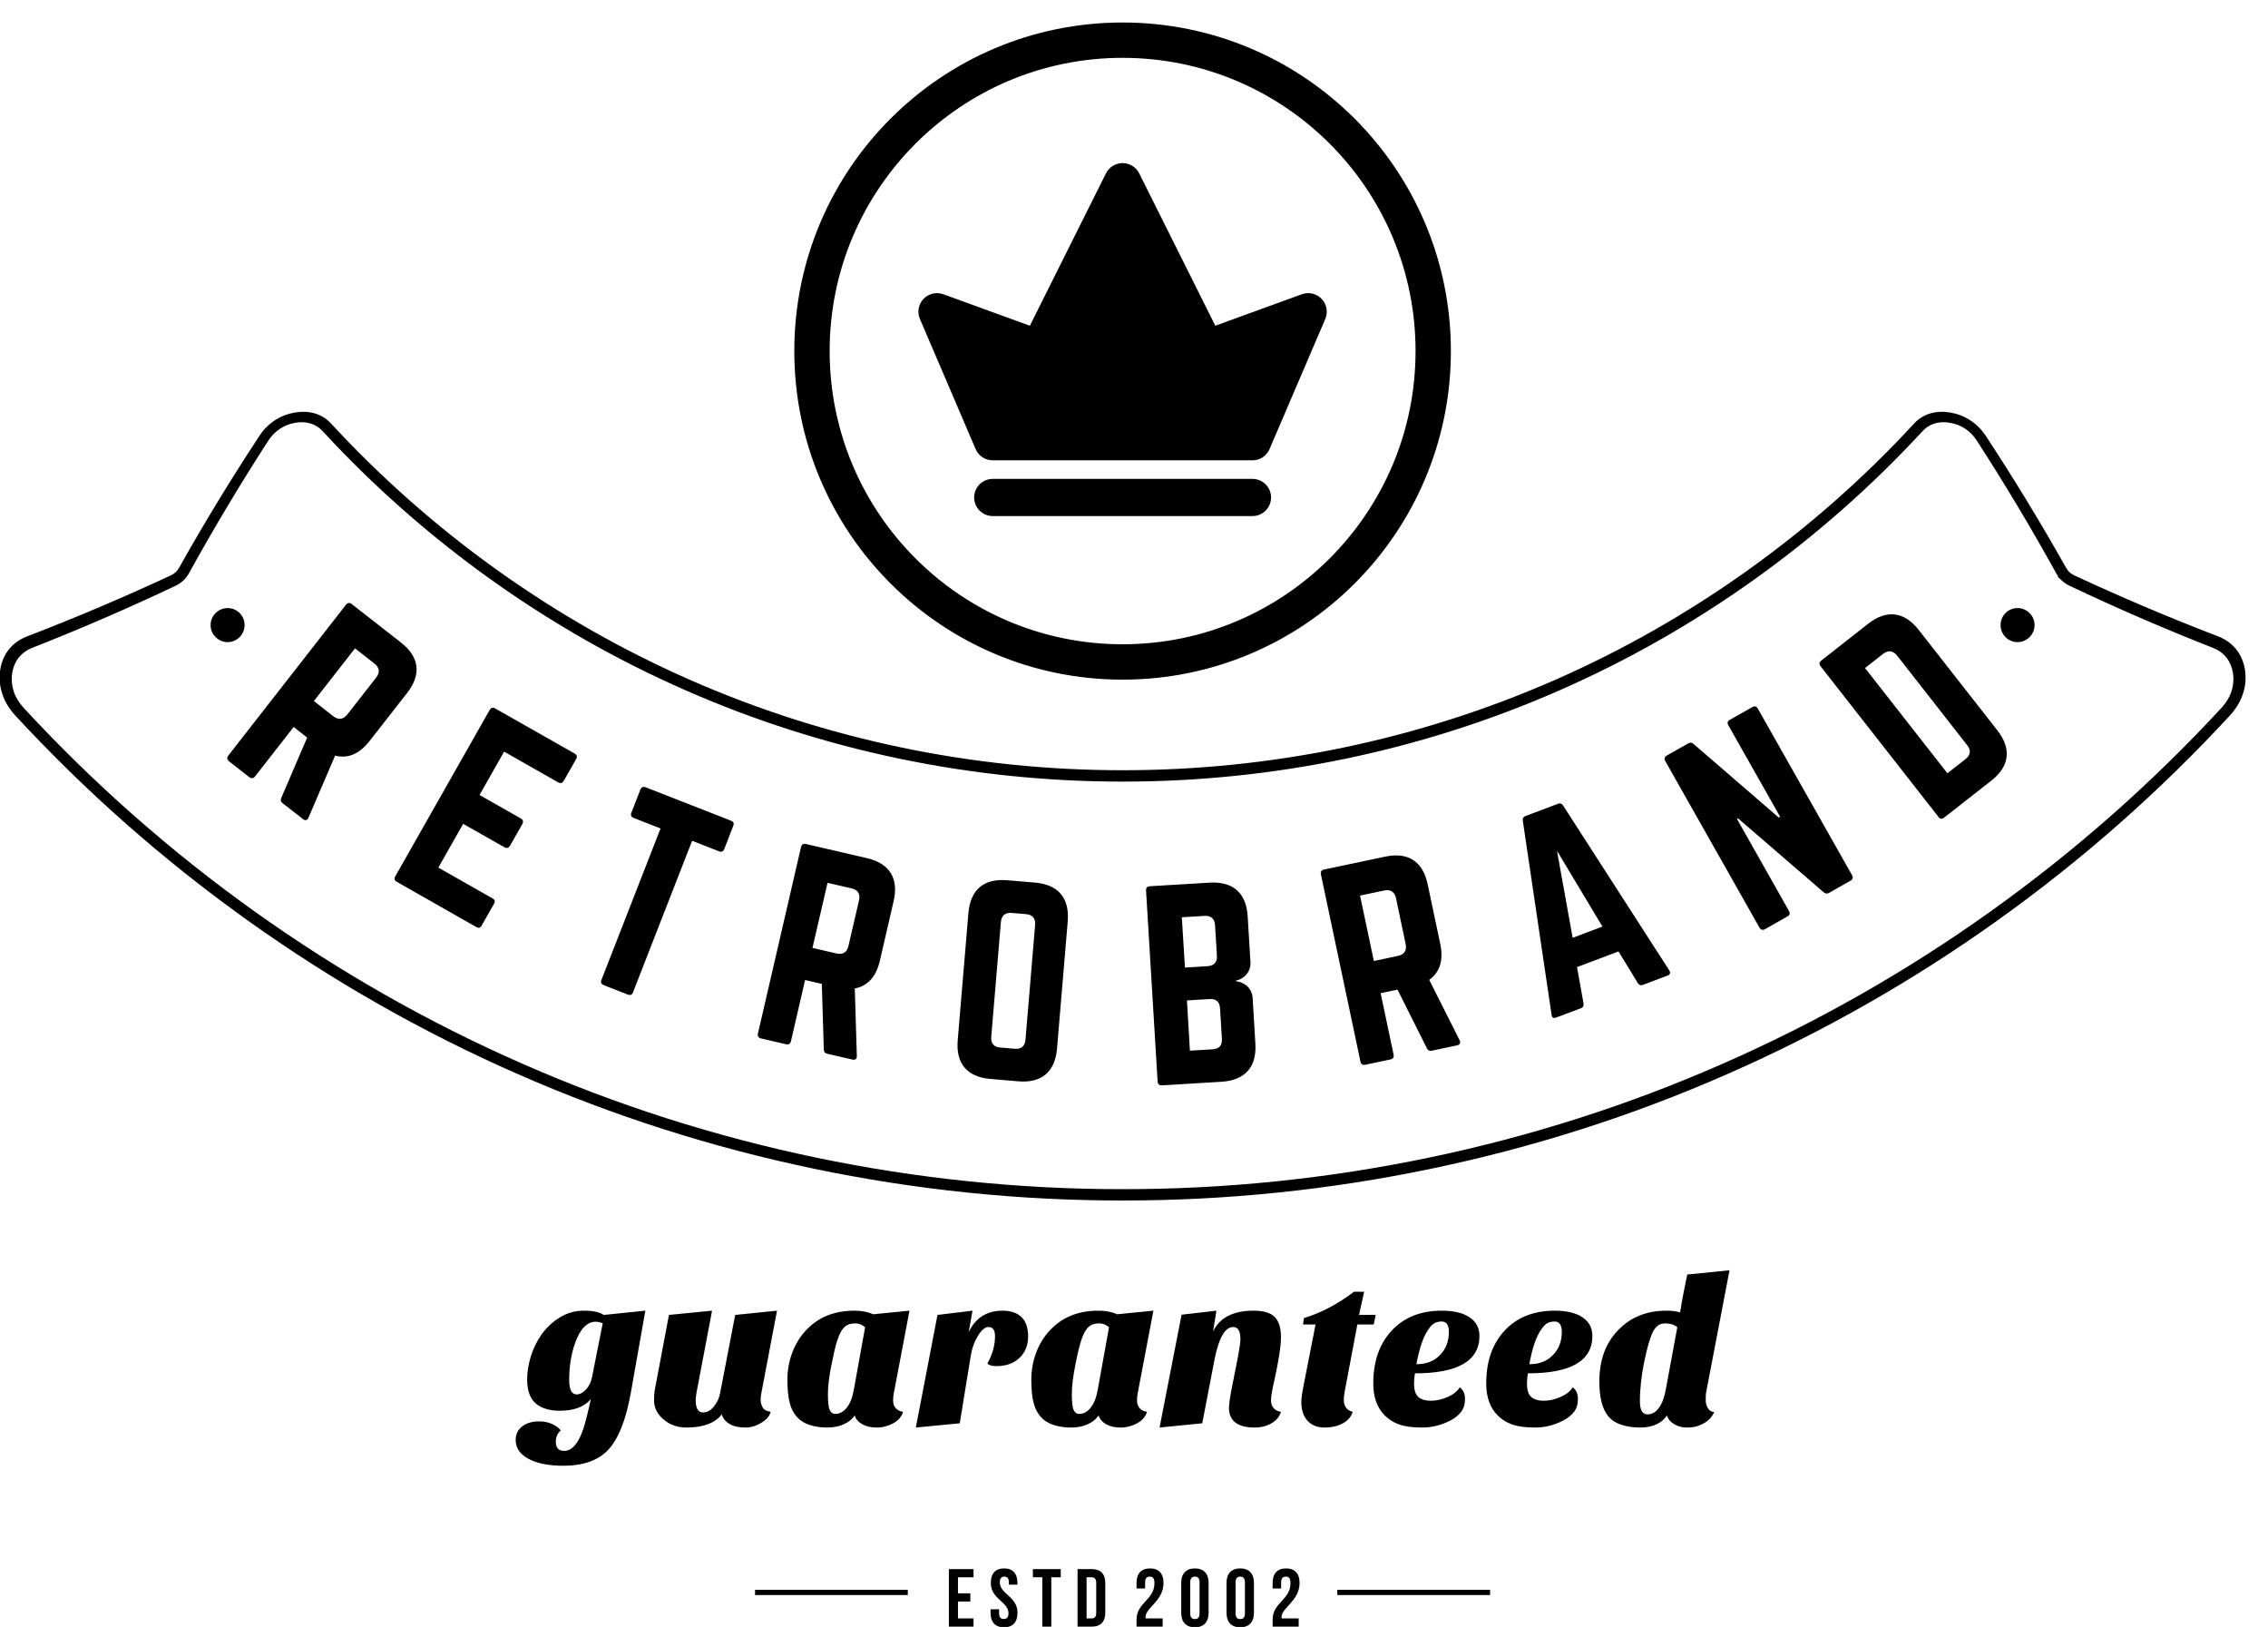 											<svg xmlns="http://www.w3.org/2000/svg" xmlns:xlink="http://www.w3.org/1999/xlink" width="99px" height="71px">
											<path fill-rule="evenodd" fill="rgb(0, 0, 0)" d="M97.908,30.270 C97.796,30.615 97.603,30.933 97.343,31.218 C91.210,37.865 83.697,43.239 75.397,46.875 C67.102,50.524 58.025,52.399 49.002,52.390 C39.977,52.399 30.902,50.524 22.608,46.875 C14.307,43.239 6.795,37.865 0.662,31.218 C0.401,30.933 0.206,30.615 0.097,30.270 C-0.017,29.929 -0.044,29.577 0.010,29.228 C0.064,28.880 0.195,28.578 0.396,28.330 C0.597,28.082 0.860,27.895 1.175,27.775 C3.310,26.954 5.404,26.065 7.455,25.111 C7.536,25.073 7.604,25.027 7.667,24.971 C7.726,24.916 7.778,24.851 7.822,24.769 C8.930,22.798 10.100,20.878 11.331,19.010 C11.510,18.734 11.741,18.510 12.007,18.337 C12.276,18.164 12.569,18.052 12.884,18.000 C13.197,17.950 13.490,17.965 13.756,18.045 C14.022,18.126 14.253,18.270 14.443,18.474 C18.838,23.239 24.221,27.085 30.142,29.679 C36.060,32.279 42.506,33.617 49.002,33.613 C55.499,33.617 61.941,32.279 67.862,29.679 C73.784,27.085 79.167,23.239 83.561,18.474 C83.749,18.270 83.980,18.128 84.246,18.045 C84.512,17.965 84.805,17.950 85.120,18.000 C85.433,18.052 85.729,18.164 85.995,18.337 C86.264,18.510 86.492,18.735 86.674,19.010 C87.902,20.878 89.072,22.798 90.181,24.769 C90.227,24.848 90.275,24.914 90.338,24.971 L90.373,25.004 C90.422,25.045 90.482,25.080 90.550,25.111 C92.598,26.065 94.692,26.954 96.827,27.773 C97.142,27.895 97.405,28.081 97.606,28.330 C97.807,28.578 97.940,28.880 97.994,29.228 C98.049,29.578 98.022,29.929 97.908,30.270 ZM97.185,28.696 C97.033,28.507 96.835,28.365 96.596,28.272 C94.466,27.435 92.380,26.533 90.335,25.561 C90.205,25.499 90.093,25.424 89.998,25.333 L89.816,25.163 L89.835,25.144 C89.803,25.101 89.776,25.054 89.749,25.007 C88.657,23.031 87.500,21.100 86.286,19.223 C86.150,19.012 85.979,18.838 85.778,18.707 C85.577,18.575 85.354,18.491 85.115,18.450 C84.873,18.409 84.648,18.418 84.450,18.480 C84.249,18.543 84.069,18.652 83.925,18.811 C79.482,23.625 74.044,27.511 68.064,30.131 C62.080,32.761 55.564,34.113 49.002,34.109 C42.440,34.113 35.925,32.761 29.941,30.131 C23.960,27.511 18.520,23.625 14.079,18.811 C13.932,18.652 13.756,18.543 13.552,18.480 C13.354,18.418 13.129,18.409 12.889,18.450 C12.648,18.491 12.428,18.575 12.227,18.707 C12.026,18.838 11.855,19.011 11.716,19.223 C10.502,21.100 9.345,23.031 8.253,25.008 C8.185,25.132 8.101,25.241 8.006,25.332 C7.908,25.423 7.794,25.500 7.669,25.561 C5.621,26.533 3.535,27.435 1.406,28.272 C1.167,28.365 0.972,28.509 0.819,28.696 C0.670,28.885 0.572,29.116 0.532,29.381 C0.491,29.648 0.515,29.913 0.597,30.168 C0.681,30.428 0.828,30.665 1.026,30.883 C7.113,37.479 14.568,42.813 22.806,46.422 C31.038,50.043 40.045,51.905 49.002,51.895 C57.960,51.905 66.966,50.043 75.196,46.422 C83.437,42.813 90.889,37.479 96.979,30.881 C97.174,30.665 97.324,30.426 97.408,30.167 C97.489,29.913 97.511,29.648 97.473,29.381 C97.432,29.116 97.332,28.885 97.185,28.696 ZM87.527,27.788 C87.250,27.490 87.261,27.022 87.554,26.742 C87.847,26.463 88.309,26.468 88.600,26.761 C88.885,27.051 88.882,27.528 88.581,27.814 C88.282,28.104 87.809,28.090 87.527,27.788 ZM86.918,34.072 L84.863,35.681 C84.767,35.756 84.691,35.747 84.618,35.653 L79.468,29.073 C79.400,28.987 79.406,28.901 79.498,28.828 L81.551,27.218 C82.358,26.587 83.127,26.688 83.757,27.494 L87.185,31.872 C87.815,32.678 87.722,33.442 86.918,34.072 ZM85.867,32.518 L82.817,28.619 C82.635,28.388 82.421,28.362 82.198,28.536 L81.410,29.153 L85.006,33.746 L85.794,33.129 C86.017,32.954 86.049,32.749 85.867,32.518 ZM80.780,38.432 L79.843,38.963 C79.759,39.011 79.677,39.005 79.602,38.937 L75.867,35.714 L75.821,35.740 L78.091,39.755 C78.146,39.851 78.129,39.934 78.026,39.992 L77.043,40.551 C76.945,40.603 76.858,40.579 76.804,40.484 L72.689,33.211 C72.635,33.117 72.659,33.027 72.754,32.974 L73.691,32.443 C73.778,32.395 73.854,32.401 73.930,32.470 L77.646,35.680 L77.706,35.647 L75.443,31.651 C75.389,31.557 75.405,31.473 75.508,31.414 L76.494,30.857 C76.587,30.803 76.676,30.827 76.730,30.922 L80.845,38.195 C80.900,38.291 80.873,38.379 80.780,38.432 ZM72.789,42.575 L71.709,42.982 C71.616,43.017 71.548,42.984 71.491,42.900 L70.649,41.522 L68.838,42.204 L69.123,43.794 C69.137,43.892 69.106,43.963 69.014,43.998 L67.925,44.407 C67.814,44.449 67.738,44.409 67.727,44.284 L66.472,35.819 C66.453,35.708 66.499,35.646 66.591,35.611 L68.004,35.078 C68.096,35.043 68.172,35.062 68.232,35.155 L72.866,42.348 C72.928,42.453 72.909,42.529 72.789,42.575 ZM67.963,37.127 L68.648,40.927 L69.948,40.436 L67.963,37.127 ZM62.496,45.853 C62.390,45.876 62.327,45.834 62.284,45.743 L61.002,43.188 L60.266,43.343 L60.833,46.027 C60.855,46.134 60.806,46.211 60.698,46.234 L59.592,46.467 C59.486,46.490 59.407,46.440 59.386,46.333 L57.658,38.155 C57.634,38.049 57.686,37.971 57.792,37.948 L60.464,37.384 C61.464,37.172 62.110,37.592 62.319,38.592 L62.868,41.190 C63.020,41.905 62.851,42.430 62.387,42.761 L63.713,45.395 C63.772,45.517 63.721,45.594 63.604,45.619 L62.496,45.853 ZM60.937,39.197 C60.877,38.921 60.698,38.803 60.421,38.861 L59.367,39.084 L59.970,41.938 L61.024,41.715 C61.301,41.657 61.417,41.476 61.358,41.199 L60.937,39.197 ZM53.321,47.208 L50.716,47.366 C50.607,47.371 50.539,47.311 50.531,47.203 L50.026,38.861 C50.018,38.742 50.081,38.683 50.189,38.676 L52.794,38.519 C53.815,38.456 54.402,38.966 54.462,39.986 L54.584,41.986 C54.608,42.388 54.334,42.710 53.945,42.798 L53.948,42.820 C54.342,42.862 54.654,43.147 54.679,43.550 L54.798,45.547 C54.861,46.569 54.342,47.145 53.321,47.208 ZM53.038,40.378 C53.022,40.097 52.870,39.952 52.577,39.970 L51.588,40.030 L51.724,42.225 L52.710,42.165 C52.992,42.147 53.136,41.987 53.120,41.715 L53.038,40.378 ZM53.256,44.006 C53.239,43.724 53.090,43.579 52.797,43.599 L51.811,43.658 L51.941,45.852 L52.930,45.792 C53.212,45.776 53.356,45.625 53.337,45.331 L53.256,44.006 ZM44.445,47.189 L43.233,47.086 C42.215,47.001 41.718,46.413 41.805,45.394 L42.272,39.844 C42.359,38.826 42.946,38.328 43.964,38.414 L45.178,38.516 C46.194,38.603 46.691,39.190 46.607,40.209 L46.140,45.759 C46.053,46.779 45.466,47.275 44.445,47.189 ZM44.787,39.893 L44.160,39.840 C43.880,39.815 43.714,39.954 43.690,40.237 L43.269,45.244 C43.244,45.537 43.383,45.691 43.665,45.714 L44.293,45.768 C44.575,45.792 44.738,45.663 44.763,45.371 L45.184,40.363 C45.208,40.080 45.069,39.916 44.787,39.893 ZM38.410,41.915 C38.247,42.626 37.872,43.031 37.312,43.137 L37.402,46.084 C37.405,46.219 37.326,46.268 37.209,46.240 L36.106,45.985 C36.001,45.960 35.960,45.895 35.960,45.795 L35.873,42.937 L35.142,42.768 L34.526,45.441 C34.499,45.547 34.422,45.596 34.314,45.572 L33.214,45.316 C33.108,45.292 33.059,45.213 33.084,45.107 L34.966,36.961 C34.990,36.855 35.069,36.806 35.172,36.831 L37.834,37.447 C38.831,37.678 39.238,38.330 39.007,39.327 L38.410,41.915 ZM37.171,38.769 L36.123,38.526 L35.465,41.367 L36.514,41.610 C36.791,41.674 36.973,41.560 37.035,41.284 L37.497,39.291 C37.562,39.015 37.448,38.831 37.171,38.769 ZM31.614,37.054 C31.573,37.154 31.500,37.195 31.386,37.152 L30.212,36.692 L27.632,43.304 C27.589,43.415 27.518,43.446 27.404,43.403 L26.350,42.990 C26.253,42.950 26.209,42.876 26.253,42.764 L28.833,36.154 L27.660,35.695 C27.556,35.656 27.518,35.570 27.559,35.469 L27.955,34.455 C27.996,34.354 28.078,34.317 28.181,34.356 L31.907,35.814 C32.021,35.858 32.049,35.938 32.008,36.040 L31.614,37.054 ZM24.612,34.070 C24.558,34.165 24.482,34.208 24.368,34.144 L22.005,32.802 L20.932,34.693 L22.738,35.719 C22.830,35.774 22.857,35.862 22.798,35.967 L22.265,36.903 C22.206,37.006 22.119,37.031 22.024,36.978 L20.218,35.952 L19.134,37.862 L21.497,39.205 C21.611,39.269 21.622,39.338 21.562,39.443 L21.027,40.389 C20.973,40.484 20.902,40.519 20.788,40.454 L17.311,38.477 C17.224,38.429 17.200,38.339 17.254,38.244 L21.377,30.979 C21.429,30.886 21.519,30.861 21.603,30.909 L25.085,32.886 C25.196,32.951 25.201,33.029 25.150,33.124 L24.612,34.070 ZM16.138,32.331 C15.690,32.906 15.182,33.117 14.628,32.976 L13.465,35.685 C13.411,35.808 13.319,35.820 13.226,35.745 L12.335,35.049 C12.249,34.981 12.240,34.905 12.281,34.814 L13.408,32.188 L12.819,31.726 L11.130,33.887 C11.064,33.972 10.972,33.984 10.885,33.918 L9.994,33.220 C9.907,33.154 9.897,33.061 9.964,32.976 L15.106,26.387 C15.171,26.302 15.263,26.291 15.350,26.358 L17.501,28.039 C18.308,28.669 18.403,29.433 17.773,30.239 L16.138,32.331 ZM16.344,28.957 L15.497,28.294 L13.702,30.593 L14.549,31.257 C14.772,31.430 14.986,31.403 15.160,31.181 L16.421,29.569 C16.594,29.345 16.567,29.131 16.344,28.957 ZM9.424,27.814 C9.120,27.528 9.117,27.051 9.405,26.760 C9.696,26.468 10.157,26.463 10.451,26.742 C10.741,27.022 10.755,27.488 10.475,27.788 C10.195,28.090 9.723,28.104 9.424,27.814 ZM49.002,29.660 C41.088,29.660 34.672,23.240 34.672,15.320 C34.672,7.401 41.088,0.982 49.002,0.982 C56.917,0.982 63.332,7.401 63.332,15.320 C63.332,23.240 56.917,29.660 49.002,29.660 ZM49.002,2.524 C41.940,2.524 36.215,8.254 36.215,15.320 C36.215,22.387 41.940,28.116 49.002,28.116 C56.064,28.116 61.790,22.387 61.790,15.320 C61.790,8.254 56.064,2.524 49.002,2.524 ZM54.674,20.089 L43.331,20.089 C43.005,20.089 42.715,19.896 42.587,19.597 L40.156,13.922 C40.028,13.625 40.088,13.280 40.311,13.046 C40.534,12.812 40.873,12.730 41.177,12.841 L44.955,14.215 L48.277,7.565 C48.416,7.290 48.695,7.118 49.002,7.118 C49.309,7.118 49.589,7.290 49.727,7.565 L53.049,14.215 L56.827,12.841 C57.129,12.730 57.471,12.812 57.694,13.046 C57.914,13.280 57.976,13.625 57.849,13.922 L55.417,19.597 C55.290,19.896 54.997,20.089 54.674,20.089 ZM43.331,20.899 L54.674,20.899 C55.119,20.899 55.483,21.264 55.483,21.711 C55.483,22.157 55.119,22.521 54.674,22.521 L43.331,22.521 C42.886,22.521 42.522,22.157 42.522,21.711 C42.522,21.264 42.886,20.899 43.331,20.899 ZM23.528,62.029 C23.789,62.029 24.017,62.088 24.216,62.205 C24.332,62.267 24.419,62.341 24.474,62.428 C24.332,62.550 24.262,62.715 24.262,62.919 C24.262,63.185 24.384,63.317 24.631,63.317 C25.047,63.317 25.370,62.829 25.606,61.852 C25.671,61.587 25.734,61.321 25.791,61.056 C25.511,61.395 25.057,61.565 24.427,61.565 C23.987,61.565 23.642,61.461 23.390,61.250 C23.137,61.039 23.010,60.687 23.010,60.193 C23.010,59.884 23.064,59.555 23.167,59.205 C23.273,58.857 23.431,58.534 23.640,58.236 C23.851,57.940 24.112,57.692 24.433,57.495 C24.751,57.297 25.104,57.198 25.492,57.198 C25.883,57.198 26.171,57.259 26.356,57.384 L28.170,57.198 L27.540,60.758 C27.326,61.970 26.989,62.814 26.530,63.290 C26.092,63.741 25.448,63.966 24.596,63.966 C23.947,63.966 23.436,63.865 23.064,63.661 C22.694,63.457 22.510,63.185 22.510,62.844 C22.510,62.591 22.605,62.391 22.798,62.246 C22.988,62.102 23.232,62.029 23.528,62.029 ZM26.310,57.745 C26.277,57.738 26.247,57.729 26.214,57.717 C26.155,57.692 26.084,57.680 26.003,57.680 C25.628,57.680 25.326,57.990 25.104,58.607 C24.933,59.089 24.846,59.628 24.846,60.221 C24.846,60.641 24.954,60.852 25.169,60.852 C25.318,60.852 25.462,60.770 25.606,60.610 C25.715,60.479 25.794,60.319 25.837,60.127 L26.310,57.745 ZM29.200,57.384 L31.082,57.198 L30.403,60.777 C30.381,60.913 30.367,61.022 30.367,61.102 C30.367,61.461 30.476,61.640 30.691,61.640 C30.932,61.640 31.141,61.476 31.312,61.148 C31.370,61.042 31.408,60.923 31.435,60.787 L32.092,57.384 L33.917,57.198 L33.230,60.814 C33.211,60.906 33.203,61.003 33.203,61.102 C33.203,61.200 33.230,61.304 33.287,61.412 C33.341,61.520 33.461,61.587 33.640,61.611 C33.602,61.760 33.518,61.883 33.388,61.982 C33.116,62.192 32.834,62.298 32.540,62.298 C32.247,62.298 32.013,62.245 31.842,62.140 C31.668,62.036 31.557,61.896 31.505,61.723 C31.212,62.106 30.696,62.298 29.960,62.298 C29.577,62.298 29.246,62.182 28.969,61.950 C28.692,61.719 28.550,61.436 28.550,61.102 C28.550,60.916 28.561,60.777 28.577,60.685 L29.200,57.384 ZM39.626,69.610 L32.958,69.610 L32.958,69.378 L39.626,69.378 L39.626,69.610 ZM39.420,61.611 C39.360,61.822 39.216,61.988 38.991,62.113 C38.763,62.235 38.524,62.298 38.271,62.298 C38.019,62.298 37.807,62.250 37.638,62.154 C37.467,62.059 37.356,61.931 37.307,61.769 C37.209,61.924 37.054,62.051 36.845,62.150 C36.633,62.249 36.389,62.298 36.106,62.298 C35.827,62.298 35.574,62.261 35.343,62.186 C35.115,62.113 34.928,61.995 34.784,61.834 C34.640,61.673 34.531,61.466 34.469,61.213 C34.404,60.959 34.371,60.626 34.371,60.212 C34.371,59.797 34.441,59.402 34.585,59.024 C34.727,58.648 34.928,58.323 35.186,58.051 C35.718,57.482 36.422,57.198 37.299,57.198 C37.614,57.198 37.885,57.251 38.114,57.355 L39.700,57.198 L39.013,60.814 C38.996,60.889 38.985,60.993 38.985,61.129 C38.985,61.265 39.029,61.376 39.110,61.463 C39.194,61.550 39.298,61.599 39.420,61.611 ZM37.339,57.753 C37.188,57.753 37.068,57.779 36.981,57.828 C36.889,57.878 36.810,57.957 36.736,58.069 C36.666,58.180 36.601,58.331 36.541,58.520 C36.476,58.707 36.394,59.054 36.294,59.558 C36.193,60.061 36.139,60.493 36.139,60.852 C36.139,61.211 36.169,61.442 36.226,61.546 C36.280,61.652 36.356,61.704 36.454,61.704 C36.655,61.704 36.823,61.610 36.970,61.421 C37.117,61.232 37.215,60.972 37.272,60.637 L37.763,57.921 C37.633,57.810 37.492,57.753 37.339,57.753 ZM42.451,57.198 L42.283,58.134 C42.587,57.510 43.078,57.198 43.758,57.198 C44.116,57.198 44.393,57.290 44.586,57.476 C44.781,57.661 44.879,57.944 44.879,58.324 C44.879,58.705 44.754,59.014 44.504,59.257 C44.255,59.497 43.915,59.618 43.489,59.618 C43.304,59.618 43.174,59.581 43.100,59.506 C43.320,59.111 43.434,58.713 43.434,58.311 C43.434,58.044 43.337,57.911 43.146,57.911 C42.997,57.911 42.848,58.039 42.690,58.292 C42.533,58.546 42.427,58.835 42.375,59.164 L41.894,62.113 L39.977,62.298 L40.922,57.384 L42.451,57.198 ZM42.495,68.834 L41.816,68.834 L41.816,69.533 L42.356,69.533 L42.356,69.891 L41.816,69.891 L41.816,70.628 L42.495,70.628 L42.495,70.987 L41.419,70.987 L41.419,68.476 L42.495,68.476 L42.495,68.834 ZM43.611,70.409 C43.611,70.589 43.690,70.653 43.815,70.653 C43.940,70.653 44.021,70.589 44.021,70.409 C44.021,69.891 43.250,69.795 43.250,69.078 C43.250,68.677 43.445,68.446 43.831,68.446 C44.214,68.446 44.412,68.677 44.412,69.078 L44.412,69.156 L44.037,69.156 L44.037,69.053 C44.037,68.874 43.967,68.804 43.842,68.804 C43.717,68.804 43.643,68.874 43.643,69.053 C43.643,69.569 44.415,69.666 44.415,70.384 C44.415,70.786 44.214,71.016 43.826,71.016 C43.440,71.016 43.239,70.786 43.239,70.384 L43.239,70.230 L43.611,70.230 L43.611,70.409 ZM45.833,58.051 C46.365,57.482 47.068,57.198 47.946,57.198 C48.261,57.198 48.533,57.251 48.761,57.355 L50.347,57.198 L49.659,60.814 C49.643,60.889 49.632,60.993 49.632,61.129 C49.632,61.265 49.676,61.376 49.757,61.463 C49.842,61.550 49.945,61.599 50.067,61.611 C50.007,61.822 49.863,61.988 49.638,62.113 C49.410,62.235 49.171,62.298 48.918,62.298 C48.665,62.298 48.454,62.250 48.285,62.154 C48.114,62.059 48.003,61.931 47.954,61.769 C47.856,61.924 47.701,62.051 47.492,62.150 C47.280,62.249 47.036,62.298 46.753,62.298 C46.474,62.298 46.221,62.261 45.990,62.186 C45.762,62.113 45.575,61.995 45.431,61.834 C45.287,61.673 45.178,61.466 45.115,61.213 C45.050,60.959 45.018,60.626 45.018,60.212 C45.018,59.797 45.089,59.402 45.232,59.024 C45.374,58.648 45.575,58.323 45.833,58.051 ZM46.873,61.546 C46.927,61.652 47.003,61.704 47.101,61.704 C47.302,61.704 47.470,61.610 47.617,61.421 C47.764,61.232 47.861,60.972 47.919,60.637 L48.410,57.921 C48.280,57.810 48.139,57.753 47.987,57.753 C47.834,57.753 47.715,57.779 47.628,57.828 C47.536,57.878 47.457,57.957 47.384,58.069 C47.313,58.180 47.248,58.331 47.188,58.520 C47.123,58.707 47.041,59.054 46.941,59.558 C46.840,60.061 46.786,60.493 46.786,60.852 C46.786,61.211 46.816,61.442 46.873,61.546 ZM46.303,68.834 L45.890,68.834 L45.890,70.987 L45.498,70.987 L45.498,68.834 L45.086,68.834 L45.086,68.476 L46.303,68.476 L46.303,68.834 ZM48.247,69.095 L48.247,70.366 C48.247,70.768 48.052,70.987 47.658,70.987 L47.036,70.987 L47.036,68.476 L47.658,68.476 C48.052,68.476 48.247,68.694 48.247,69.095 ZM47.430,68.834 L47.430,70.628 L47.650,70.628 C47.777,70.628 47.851,70.563 47.851,70.384 L47.851,69.078 C47.851,68.898 47.777,68.834 47.650,68.834 L47.430,68.834 ZM50.200,68.446 C50.588,68.446 50.789,68.677 50.789,69.078 C50.789,69.903 49.931,70.186 50.007,70.628 L50.751,70.628 L50.751,70.987 L49.611,70.987 L49.611,70.679 C49.611,69.939 50.393,69.817 50.393,69.092 C50.393,68.867 50.317,68.804 50.189,68.804 C50.064,68.804 49.985,68.874 49.985,69.053 L49.985,69.322 L49.611,69.322 L49.611,69.078 C49.611,68.677 49.812,68.446 50.200,68.446 ZM52.158,68.446 C52.544,68.446 52.756,68.677 52.756,69.078 L52.756,70.384 C52.756,70.786 52.544,71.016 52.158,71.016 C51.773,71.016 51.561,70.786 51.561,70.384 L51.561,69.078 C51.561,68.677 51.773,68.446 52.158,68.446 ZM51.955,70.409 C51.955,70.589 52.033,70.657 52.158,70.657 C52.283,70.657 52.362,70.589 52.362,70.409 L52.362,69.053 C52.362,68.874 52.283,68.804 52.158,68.804 C52.033,68.804 51.955,68.874 51.955,69.053 L51.955,70.409 ZM50.616,62.298 L51.577,57.374 L53.098,57.198 L52.951,58.107 C53.239,57.501 53.831,57.198 54.720,57.198 C55.151,57.198 55.461,57.289 55.640,57.471 C55.825,57.653 55.915,57.949 55.915,58.357 C55.915,58.740 55.817,59.380 55.619,60.276 C55.526,60.678 55.480,60.955 55.480,61.106 C55.480,61.258 55.521,61.376 55.605,61.463 C55.689,61.550 55.792,61.599 55.915,61.611 C55.852,61.822 55.716,61.988 55.502,62.113 C55.290,62.235 55.043,62.298 54.766,62.298 C54.019,62.298 53.644,62.007 53.644,61.425 C53.652,61.265 53.679,61.049 53.728,60.777 L53.897,59.924 C54.062,59.120 54.146,58.629 54.146,58.449 C54.146,58.090 54.040,57.911 53.831,57.911 C53.478,57.911 53.209,58.373 53.022,59.293 L52.479,62.113 L50.616,62.298 ZM54.136,68.446 C54.524,68.446 54.736,68.677 54.736,69.078 L54.736,70.384 C54.736,70.786 54.524,71.016 54.136,71.016 C53.750,71.016 53.538,70.786 53.538,70.384 L53.538,69.078 C53.538,68.677 53.750,68.446 54.136,68.446 ZM53.935,70.409 C53.935,70.589 54.011,70.657 54.136,70.657 C54.263,70.657 54.342,70.589 54.342,70.409 L54.342,69.053 C54.342,68.874 54.263,68.804 54.136,68.804 C54.011,68.804 53.935,68.874 53.935,69.053 L53.935,70.409 ZM56.140,68.446 C56.526,68.446 56.727,68.677 56.727,69.078 C56.727,69.903 55.868,70.186 55.945,70.628 L56.689,70.628 L56.689,70.987 L55.551,70.987 L55.551,70.679 C55.551,69.939 56.330,69.817 56.330,69.092 C56.330,68.867 56.254,68.804 56.129,68.804 C56.002,68.804 55.923,68.874 55.923,69.053 L55.923,69.322 L55.551,69.322 L55.551,69.078 C55.551,68.677 55.752,68.446 56.140,68.446 ZM57.425,57.800 L56.879,57.800 L56.917,57.522 C57.656,57.299 58.386,56.916 59.103,56.373 L59.546,56.373 L59.323,57.384 L60.049,57.384 L59.964,57.800 L59.250,57.800 L58.777,60.304 C58.699,60.687 58.658,60.944 58.658,61.073 C58.658,61.371 58.788,61.550 59.046,61.611 C58.986,61.822 58.843,61.988 58.620,62.113 C58.400,62.235 58.128,62.298 57.813,62.298 C57.498,62.298 57.254,62.199 57.074,62.002 C56.895,61.803 56.803,61.531 56.803,61.185 C56.803,61.018 56.846,60.724 56.933,60.304 L57.425,57.800 ZM62.458,61.129 C62.691,61.129 62.936,61.075 63.186,60.967 C63.436,60.859 63.612,60.719 63.718,60.545 C63.870,60.651 63.949,60.819 63.949,61.050 C63.949,61.283 63.892,61.473 63.772,61.621 C63.656,61.769 63.501,61.893 63.310,61.992 C62.914,62.196 62.504,62.298 62.077,62.298 C61.651,62.298 61.311,62.251 61.061,62.159 C60.812,62.067 60.605,61.934 60.437,61.760 C60.111,61.432 59.945,60.969 59.945,60.370 C59.945,59.436 60.198,58.684 60.706,58.115 C61.249,57.503 61.993,57.198 62.938,57.198 C63.525,57.198 63.965,57.321 64.256,57.569 C64.470,57.753 64.579,57.998 64.579,58.301 C64.579,59.390 63.639,59.933 61.762,59.933 C61.738,60.093 61.724,60.243 61.724,60.379 C61.724,60.663 61.790,60.859 61.914,60.967 C62.042,61.075 62.221,61.129 62.458,61.129 ZM62.865,59.126 C63.118,58.866 63.245,58.531 63.245,58.115 C63.245,57.974 63.218,57.864 63.167,57.786 C63.115,57.710 63.033,57.670 62.930,57.670 C62.824,57.670 62.727,57.691 62.637,57.732 C62.547,57.771 62.458,57.859 62.365,57.995 C62.137,58.305 61.958,58.817 61.827,59.534 C62.265,59.534 62.610,59.398 62.865,59.126 ZM65.043,69.610 L58.375,69.610 L58.375,69.378 L65.043,69.378 L65.043,69.610 ZM65.635,58.115 C66.179,57.503 66.923,57.198 67.868,57.198 C68.455,57.198 68.895,57.321 69.183,57.569 C69.400,57.753 69.508,57.998 69.508,58.301 C69.508,59.390 68.569,59.933 66.692,59.933 C66.668,60.093 66.654,60.243 66.654,60.379 C66.654,60.663 66.716,60.859 66.844,60.967 C66.972,61.075 67.151,61.129 67.387,61.129 C67.621,61.129 67.862,61.075 68.112,60.967 C68.365,60.859 68.542,60.719 68.648,60.545 C68.802,60.651 68.878,60.819 68.878,61.050 C68.878,61.283 68.819,61.473 68.702,61.621 C68.585,61.769 68.430,61.893 68.237,61.992 C67.844,62.196 67.434,62.298 67.007,62.298 C66.581,62.298 66.244,62.251 65.991,62.159 C65.741,62.067 65.532,61.934 65.367,61.760 C65.038,61.432 64.875,60.969 64.875,60.370 C64.875,59.436 65.130,58.684 65.635,58.115 ZM67.795,59.126 C68.047,58.866 68.175,58.531 68.175,58.115 C68.175,57.974 68.148,57.864 68.096,57.786 C68.042,57.710 67.966,57.670 67.860,57.670 C67.754,57.670 67.656,57.691 67.567,57.732 C67.477,57.771 67.387,57.859 67.292,57.995 C67.064,58.305 66.885,58.817 66.757,59.534 C67.194,59.534 67.542,59.398 67.795,59.126 ZM72.743,57.198 C72.963,57.198 73.164,57.222 73.335,57.272 C73.341,57.248 73.352,57.202 73.363,57.132 L73.409,56.846 C73.436,56.722 73.466,56.557 73.501,56.354 L73.650,55.621 L75.495,55.435 L74.465,60.814 C74.460,60.852 74.457,60.901 74.457,60.963 L74.457,61.110 C74.457,61.247 74.490,61.366 74.561,61.467 C74.626,61.569 74.718,61.621 74.827,61.621 C74.704,61.912 74.455,62.118 74.077,62.242 C73.946,62.279 73.792,62.298 73.610,62.298 C73.425,62.298 73.251,62.250 73.086,62.154 C72.920,62.059 72.811,61.931 72.762,61.769 C72.662,61.931 72.512,62.059 72.317,62.154 C72.119,62.250 71.877,62.298 71.589,62.298 C71.301,62.298 71.040,62.261 70.801,62.186 C70.562,62.113 70.369,61.995 70.223,61.834 C69.948,61.519 69.813,61.003 69.813,60.285 C69.813,59.358 70.084,58.614 70.630,58.051 C71.174,57.482 71.877,57.198 72.743,57.198 ZM71.918,61.723 C72.116,61.723 72.284,61.624 72.423,61.425 C72.561,61.228 72.659,60.966 72.713,60.637 L73.216,57.921 C73.086,57.810 72.906,57.753 72.678,57.753 C72.447,57.753 72.273,57.878 72.149,58.126 C72.026,58.373 71.901,58.803 71.774,59.414 C71.649,60.026 71.583,60.607 71.583,61.158 C71.583,61.534 71.695,61.723 71.918,61.723 Z"></path>
											</svg>
										